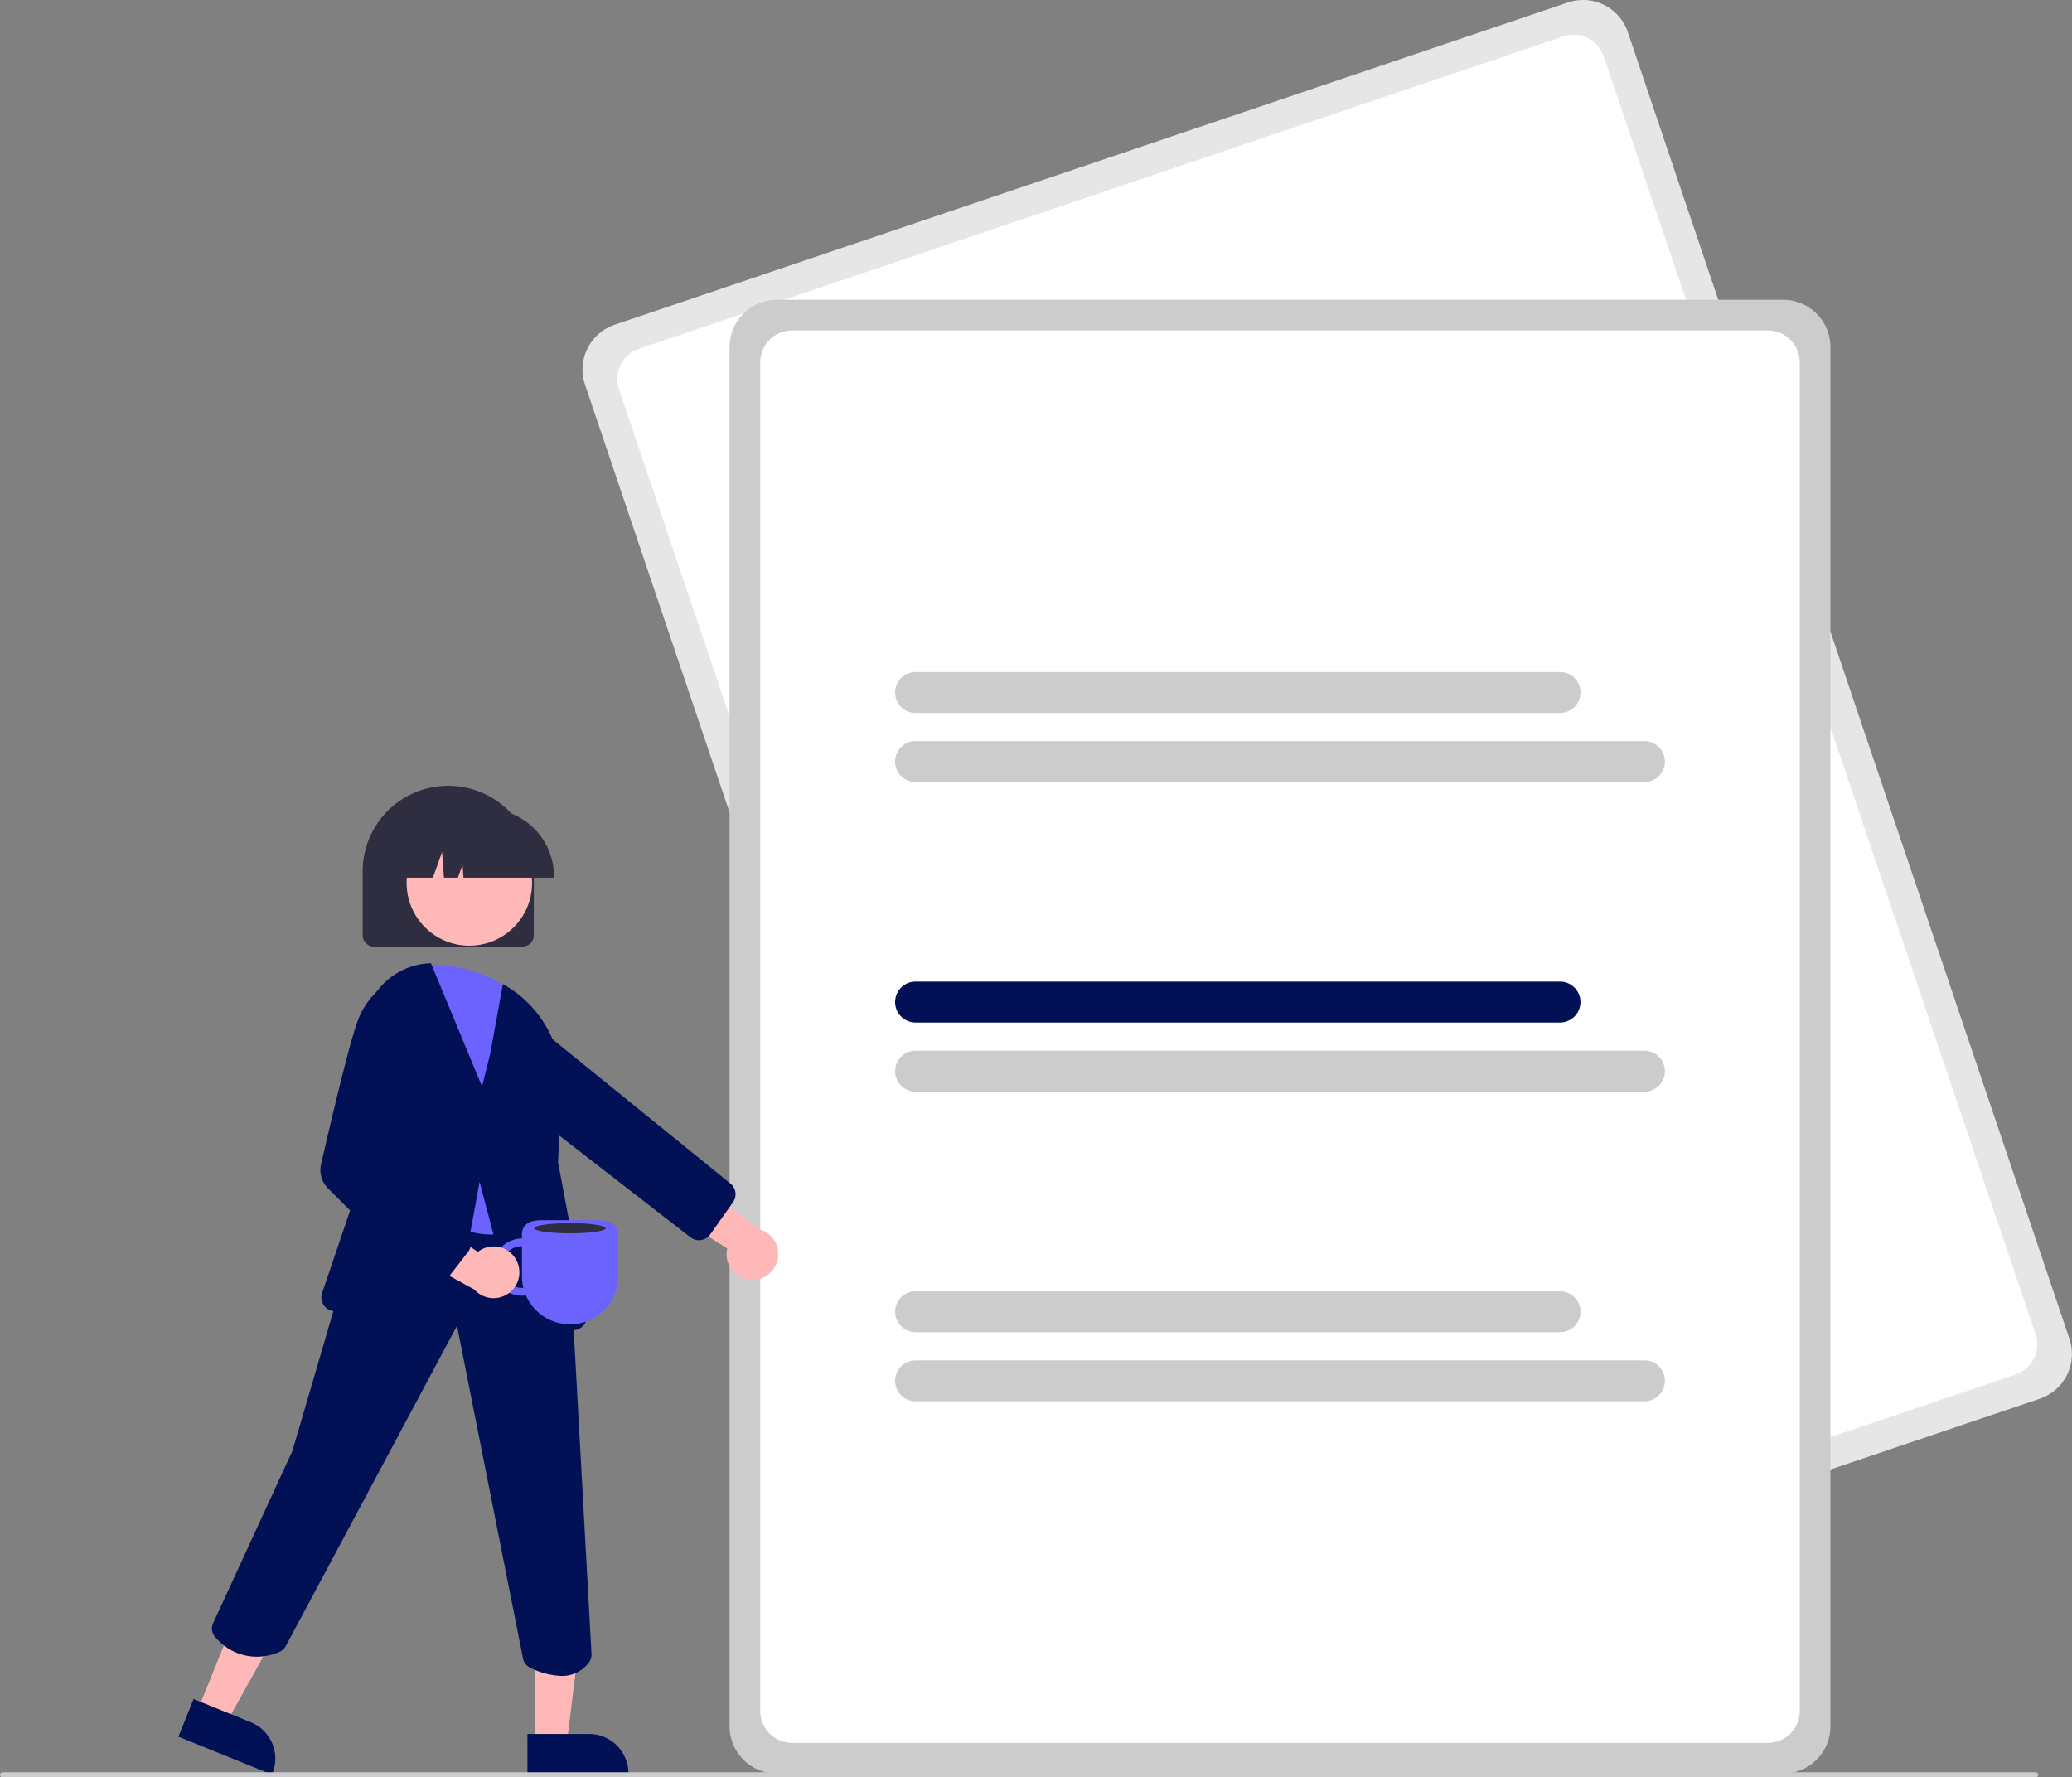 <svg xmlns="http://www.w3.org/2000/svg" width="142.227" height="122" viewBox="0 0 142.227 122">
  <rect x="0" y="0" width="142.227" height="122" fill="#808080" stroke="none"/>
  <g id="Group_9390" data-name="Group 9390" transform="translate(0 -0.002)">
    <path id="Path_31901" data-name="Path 31901" d="M522.495,198.077l-65.441,22.117a3.247,3.247,0,0,1-4.111-2.034l-30.313-89.69a3.247,3.247,0,0,1,2.034-4.111L490.1,102.241a3.247,3.247,0,0,1,4.111,2.034l30.313,89.69a3.247,3.247,0,0,1-2.034,4.111Z" transform="translate(-382.473 -102.068)" fill="#e6e6e6"/>
    <path id="Path_31902" data-name="Path 31902" d="M532.044,207.64,468.6,229.084a2.194,2.194,0,0,1-2.778-1.374l-29.639-87.7a2.194,2.194,0,0,1,1.374-2.778L501,115.791a2.194,2.194,0,0,1,2.778,1.374l29.639,87.7A2.194,2.194,0,0,1,532.044,207.64Z" transform="translate(-393.693 -113.288)" fill="#fff"/>
    <path id="Path_31903" data-name="Path 31903" d="M552.357,320.593H483.28a3.247,3.247,0,0,1-3.243-3.243V222.675a3.247,3.247,0,0,1,3.243-3.243h69.077a3.247,3.247,0,0,1,3.243,3.243v94.674A3.247,3.247,0,0,1,552.357,320.593Z" transform="translate(-429.956 -198.854)" fill="#ccc"/>
    <path id="Path_31904" data-name="Path 31904" d="M561.2,328.385H494.229a2.194,2.194,0,0,1-2.192-2.192v-92.57a2.194,2.194,0,0,1,2.192-2.192H561.2a2.194,2.194,0,0,1,2.192,2.192v92.57A2.194,2.194,0,0,1,561.2,328.385Z" transform="translate(-439.852 -208.75)" fill="#fff"/>
    <path id="Path_31905" data-name="Path 31905" d="M590.482,367.99H546.248a1.405,1.405,0,0,1,0-2.81h44.234a1.405,1.405,0,0,1,0,2.81Z" transform="translate(-483.4 -319.049)" fill="#ccc"/>
    <path id="Path_31906" data-name="Path 31906" d="M596.278,395.038h-50.03a1.405,1.405,0,0,1,0-2.81h50.03a1.405,1.405,0,1,1,0,2.81Z" transform="translate(-483.4 -341.355)" fill="#ccc"/>
    <path id="Path_31907" data-name="Path 31907" d="M590.482,489.2H546.248a1.405,1.405,0,0,1,0-2.81h44.234a1.405,1.405,0,0,1,0,2.81Z" transform="translate(-483.4 -419.011)" fill="#021155"/>
    <path id="Path_31908" data-name="Path 31908" d="M596.278,516.251h-50.03a1.405,1.405,0,0,1,0-2.81h50.03a1.405,1.405,0,1,1,0,2.81Z" transform="translate(-483.4 -441.317)" fill="#ccc"/>
    <path id="Path_31909" data-name="Path 31909" d="M590.482,610.417H546.248a1.405,1.405,0,0,1,0-2.81h44.234a1.405,1.405,0,1,1,0,2.81Z" transform="translate(-483.4 -518.973)" fill="#ccc"/>
    <path id="Path_31910" data-name="Path 31910" d="M596.278,637.465h-50.03a1.405,1.405,0,0,1,0-2.81h50.03a1.405,1.405,0,1,1,0,2.81Z" transform="translate(-483.4 -541.279)" fill="#ccc"/>
    <path id="Path_31911" data-name="Path 31911" d="M347.333,420.741H337.165a.79.79,0,0,1-.789-.789v-4.383a5.873,5.873,0,0,1,11.747,0v4.383a.79.79,0,0,1-.789.789Z" transform="translate(-311.481 -355.76)" fill="#2f2e41"/>
    <path id="Path_31912" data-name="Path 31912" d="M455.823,570.969a1.763,1.763,0,0,1-1.625-2.16l-5.3-3.342,2.966-1.343,4.577,3.38a1.773,1.773,0,0,1-.619,3.466Z" transform="translate(-404.277 -483.113)" fill="#ffb8b8"/>
    <path id="Path_31913" data-name="Path 31913" d="M386.668,504.772a.945.945,0,0,1-.494-.2l-14.578-11.3-1.88-3.343a1.855,1.855,0,0,1,.163-2.067h0a1.861,1.861,0,0,1,2.722-.212l16.249,13.179a.952.952,0,0,1,.244,1.34l-1.558,2.2a.945.945,0,0,1-.638.392A.967.967,0,0,1,386.668,504.772Z" transform="translate(-338.779 -419.643)" fill="#021155"/>
    <path id="Path_31914" data-name="Path 31914" d="M77.194,633.924l1.993.806,4.058-7.3-2.941-1.19Z" transform="translate(-63.66 -516.444)" fill="#ffb8b8"/>
    <path id="Path_31915" data-name="Path 31915" d="M265.266,767.259l3.924,1.588h0a2.7,2.7,0,0,1,1.489,3.513l-.033.081-6.425-2.6Z" transform="translate(-251.977 -650.634)" fill="#021155"/>
    <path id="Path_31916" data-name="Path 31916" d="M209.617,643.863h2.149l1.023-8.291h-3.172Z" transform="translate(-172.866 -524.14)" fill="#ffb8b8"/>
    <path id="Path_31917" data-name="Path 31917" d="M400.876,780.926h4.233a2.7,2.7,0,0,1,2.7,2.7v.088h-6.931Z" transform="translate(-364.673 -661.905)" fill="#021155"/>
    <path id="Path_31918" data-name="Path 31918" d="M301.357,594.065a5.1,5.1,0,0,1-2.153-.579.871.871,0,0,1-.468-.612l-4.531-22.842-11.754,21.991a.875.875,0,0,1-.5.418,3.713,3.713,0,0,1-4.388-1.1.861.861,0,0,1-.1-.893l5.444-11.826,3.291-11.233,3.327-8.221.073.008,11.125,1.171,1.353,7.44,1.362,24.772a.861.861,0,0,1-.159.554A2.268,2.268,0,0,1,301.357,594.065Z" transform="translate(-262.835 -479.029)" fill="#021155"/>
    <circle id="Ellipse_398" data-name="Ellipse 398" cx="4.306" cy="4.306" r="4.306" transform="translate(27.911 56.302)" fill="#ffb8b8"/>
    <path id="Path_31919" data-name="Path 31919" d="M353.924,498.284c-1.875,0-4.194-1.1-6.918-3.277l-.046-.037,1.926-15.194.09,0a9.689,9.689,0,0,1,6.853,2.144l.016.017,1.505,1.935v.035l.212,11.885-.005.017a3.783,3.783,0,0,1-2.417,2.307A4.2,4.2,0,0,1,353.924,498.284Z" transform="translate(-320.21 -413.543)" fill="#6c63ff"/>
    <path id="Path_31920" data-name="Path 31920" d="M334.641,504.919a.958.958,0,0,1-.923-.71L331.074,494.2l-1.675,9.119a.952.952,0,0,1-1.07.772l-7.293-1.018a.953.953,0,0,1-.771-1.251l3.689-10.874-.826-6.371a4.771,4.771,0,0,1,4.532-5.38l.074,0,3.508,8.46.558-2.232.873-4.8.13.076a7.762,7.762,0,0,1,3.877,7.075l-.221,5.088,1.96,10.388a.955.955,0,0,1-.759,1.114l-2.843.541A.944.944,0,0,1,334.641,504.919Z" transform="translate(-298.153 -413.075)" fill="#021155"/>
    <path id="Path_31921" data-name="Path 31921" d="M363.47,423.429h-6.218l-.064-.893-.319.893h-.957l-.126-1.769-.632,1.769H353.3v-.088a4.651,4.651,0,0,1,4.646-4.646h.877a4.651,4.651,0,0,1,4.646,4.646Z" transform="translate(-325.439 -363.182)" fill="#2f2e41"/>
    <path id="Path_31922" data-name="Path 31922" d="M334.115,796.282H194.559a.175.175,0,1,1,0-.351H334.115a.175.175,0,1,1,0,.351Z" transform="translate(-194.383 -674.28)" fill="#ccc"/>
    <path id="Path_31923" data-name="Path 31923" d="M387.537,583a1.962,1.962,0,0,0,2.239,1.944,3.3,3.3,0,0,0,3.028,1.984h0a3.3,3.3,0,0,0,3.3-3.3v-2.862c0-.737-.6-.983-1.334-.983h-3.938c-.737,0-1.334.247-1.334.983v.273A1.966,1.966,0,0,0,387.537,583Zm.536,0a1.43,1.43,0,0,1,1.428-1.428v2.053a3.309,3.309,0,0,0,.1.8c-.033,0-.065,0-.1,0A1.43,1.43,0,0,1,388.073,583Z" transform="translate(-353.673 -496.025)" fill="#6c63ff"/>
    <path id="Path_31924" data-name="Path 31924" d="M359.43,576.685a1.763,1.763,0,0,0-2.642-.573l-5.251-3.417.02,3.256,4.984,2.746a1.773,1.773,0,0,0,2.889-2.011Z" transform="translate(-323.984 -490.182)" fill="#ffb8b8"/>
    <path id="Path_31925" data-name="Path 31925" d="M327.593,507.235a.789.789,0,0,1-.558-.231l-6.687-6.687a1.768,1.768,0,0,1-.476-1.654c.572-2.5,1.967-8.481,2.556-9.954a5.2,5.2,0,0,1,2.254-2.626l.026-.013,2.117.391.187,6.53-2.557,5.48,5.437,5.133a.786.786,0,0,1,.082,1.057l-1.758,2.268a.79.79,0,0,1-.574.3Z" transform="translate(-297.833 -418.745)" fill="#021155"/>
    <ellipse id="Ellipse_399" data-name="Ellipse 399" cx="2.455" cy="0.351" rx="2.455" ry="0.351" transform="translate(36.669 83.957)" fill="#2f2e41"/>
  </g>
</svg>
